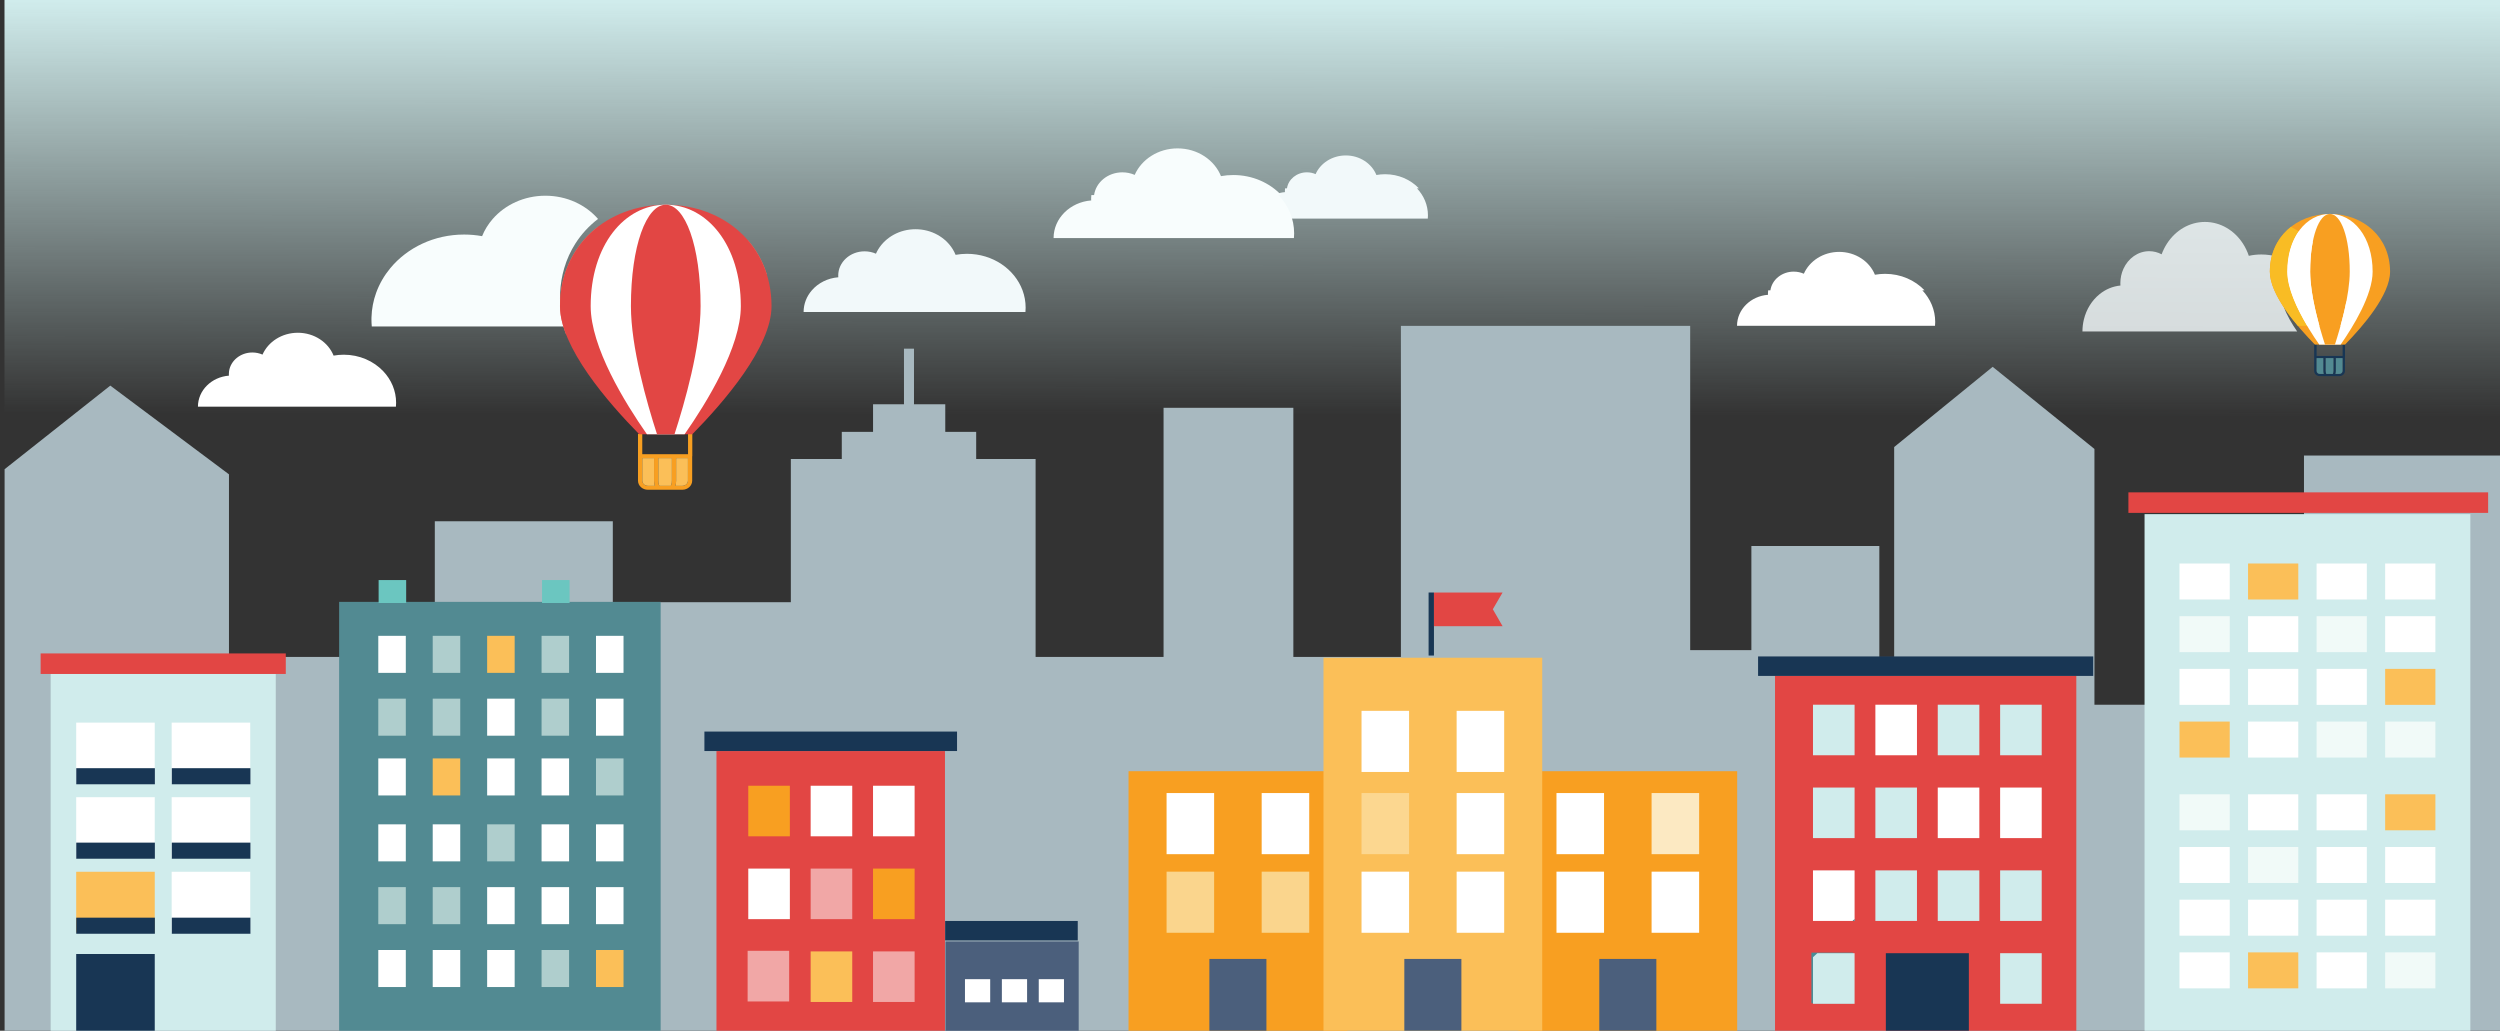<?xml version="1.0" encoding="UTF-8" standalone="no"?>
<svg
   xmlns:dc="http://purl.org/dc/elements/1.1/"
   xmlns:cc="http://creativecommons.org/ns#"
   xmlns:rdf="http://www.w3.org/1999/02/22-rdf-syntax-ns#"
   xmlns:svg="http://www.w3.org/2000/svg"
   xmlns="http://www.w3.org/2000/svg"
   xmlns:xlink="http://www.w3.org/1999/xlink"
   xmlns:sodipodi="http://sodipodi.sourceforge.net/DTD/sodipodi-0.dtd"
   xmlns:inkscape="http://www.inkscape.org/namespaces/inkscape"
   viewBox="0 0 1140 470"
   height="470"
   width="1140"
   xml:space="preserve"
   id="svg2"
   version="1.1"
   inkscape:version="0.91 r13725"
   sodipodi:docname="bg1.svg"><rect x="0" y="0" width="1140" height="470" fill="#333333" stroke="none"/><sodipodi:namedview
     pagecolor="#ffffff"
     bordercolor="#666666"
     borderopacity="1"
     objecttolerance="10"
     gridtolerance="10"
     guidetolerance="10"
     inkscape:pageopacity="0"
     inkscape:pageshadow="2"
     inkscape:window-width="1366"
     inkscape:window-height="666"
     id="namedview4358"
     showgrid="false"
     inkscape:zoom="0.43902917"
     inkscape:cx="741.82205"
     inkscape:cy="333.4051"
     inkscape:window-x="0"
     inkscape:window-y="0"
     inkscape:window-maximized="1"
     inkscape:current-layer="layer4" /><defs
     id="defs6"><linearGradient
       inkscape:collect="always"
       id="linearGradient5536"><stop
         style="stop-color:#d0ecec;stop-opacity:1;"
         offset="0"
         id="stop5538" /><stop
         style="stop-color:#d0ecec;stop-opacity:0;"
         offset="1"
         id="stop5540" /></linearGradient><clipPath
       id="clipPath20"
       clipPathUnits="userSpaceOnUse"><path
         id="path18"
         d="m 0,0 0,2351.9 3359.86,0 L 3359.86,0 0,0"
         inkscape:connector-curvature="0" /></clipPath><clipPath
       id="clipPath110"
       clipPathUnits="userSpaceOnUse"><path
         id="path108"
         d="M 0,2351.9 0,0 l 3359.86,0 0,2351.9 z"
         inkscape:connector-curvature="0" /></clipPath><clipPath
       id="clipPath218"
       clipPathUnits="userSpaceOnUse"><path
         id="path216"
         d="m 1055.36,465.949 -55.887,0 0,74.012 55.887,0 0,-74.012"
         inkscape:connector-curvature="0" /></clipPath><clipPath
       id="clipPath228"
       clipPathUnits="userSpaceOnUse"><path
         id="path226"
         d="M 0,2351.9 0,0 l 3359.86,0 0,2351.9 z"
         inkscape:connector-curvature="0" /></clipPath><clipPath
       id="clipPath494"
       clipPathUnits="userSpaceOnUse"><path
         id="path492"
         d="m 108.34,1864.14 c 0,115.06 93.273,208.33 208.34,208.33 13.843,0 27.367,-1.38 40.453,-3.96 21.422,57.84 77.062,99.07 142.34,99.07 63.593,0 118.011,-39.15 140.574,-94.63 12.23,5.84 25.906,9.12 40.344,9.12 51.703,0 93.609,-41.91 93.609,-93.6 0,-2.28 -0.109,-4.54 -0.273,-6.79 69.066,-5.9 123.289,-63.78 123.289,-134.36 l -787.954,0 c -0.433,5.55 -0.722,11.16 -0.722,16.82"
         inkscape:connector-curvature="0" /></clipPath><clipPath
       id="clipPath522"
       clipPathUnits="userSpaceOnUse"><path
         id="path520"
         d="m 1464.59,2006.21 c 0,81.47 -66.04,147.52 -147.51,147.52 -9.82,0 -19.39,-0.98 -28.67,-2.81 -15.14,40.96 -54.56,70.15 -100.77,70.15 -45.02,0 -83.56,-27.71 -99.54,-67.01 -8.66,4.14 -18.34,6.46 -28.57,6.46 -36.61,0 -66.272,-29.67 -66.272,-66.27 0,-1.62 0.078,-3.22 0.187,-4.8 -48.902,-4.19 -87.289,-45.17 -87.289,-95.15 l 557.924,0 c 0.3,3.93 0.51,7.9 0.51,11.91"
         inkscape:connector-curvature="0" /></clipPath><clipPath
       id="clipPath544"
       clipPathUnits="userSpaceOnUse"><path
         id="path542"
         d="M 0,2351.9 0,0 l 3359.86,0 0,2351.9 z"
         inkscape:connector-curvature="0" /></clipPath><clipPath
       id="clipPath558"
       clipPathUnits="userSpaceOnUse"><path
         id="path556"
         d="m 1836.02,1793.82 c 0,54.7 -44.35,99.04 -99.03,99.04 -6.59,0 -13.02,-0.66 -19.25,-1.88 -10.16,27.49 -36.61,47.09 -67.64,47.09 -30.23,0 -56.1,-18.61 -66.83,-44.99 -5.81,2.78 -12.32,4.34 -19.19,4.34 -24.56,0 -44.48,-19.92 -44.48,-44.49 0,-1.09 0.05,-2.17 0.12,-3.24 -32.82,-2.8 -58.61,-30.31 -58.61,-63.87 l 374.56,0 c 0.21,2.65 0.35,5.31 0.35,8"
         inkscape:connector-curvature="0" /></clipPath><clipPath
       id="clipPath584"
       clipPathUnits="userSpaceOnUse"><path
         id="path582"
         d="m 2191.7,1605.66 c 0,30.54 -24.77,55.3 -55.31,55.3 -3.67,0 -7.27,-0.37 -10.74,-1.06 -5.68,15.35 -20.46,26.3 -37.78,26.3 -16.88,0 -31.33,-10.39 -37.31,-25.12 -3.25,1.55 -6.88,2.42 -10.71,2.42 -13.74,0 -24.85,-11.12 -24.85,-24.85 l 0.07,-1.8 c -18.33,-1.56 -32.73,-16.92 -32.73,-35.66 l 209.16,0 c 0.12,1.47 0.2,2.96 0.2,4.47"
         inkscape:connector-curvature="0" /></clipPath><clipPath
       id="clipPath600"
       clipPathUnits="userSpaceOnUse"><path
         id="path598"
         d="m 3095.01,2069.65 c 0,30.54 -24.74,55.3 -55.23,55.3 -3.69,0 -7.26,-0.37 -10.74,-1.05 -5.66,15.35 -20.42,26.3 -37.72,26.3 -16.87,0 -31.29,-10.4 -37.27,-25.13 -3.24,1.55 -6.87,2.43 -10.7,2.43 -13.69,0 -24.81,-11.13 -24.81,-24.85 l 0.07,-1.8 c -18.31,-1.56 -32.68,-16.93 -32.68,-35.67 l 208.87,0 c 0.13,1.48 0.21,2.96 0.21,4.47"
         inkscape:connector-curvature="0" /></clipPath><clipPath
       id="clipPath612"
       clipPathUnits="userSpaceOnUse"><path
         id="path610"
         d="m 2024.79,2003.7 c 0,49.36 -40.02,89.37 -89.39,89.37 -5.95,0 -11.75,-0.59 -17.37,-1.69 -9.18,24.81 -33.05,42.5 -61.06,42.5 -27.29,0 -50.63,-16.79 -60.31,-40.6 -5.24,2.51 -11.12,3.91 -17.3,3.91 -22.18,0 -40.16,-17.97 -40.16,-40.15 0,-0.98 0.04,-1.95 0.12,-2.92 -29.64,-2.52 -52.91,-27.36 -52.91,-57.64 l 338.06,0 c 0.19,2.38 0.32,4.79 0.32,7.22"
         inkscape:connector-curvature="0" /></clipPath><clipPath
       id="clipPath628"
       clipPathUnits="userSpaceOnUse"><path
         id="path626"
         d="M 0,2351.9 0,0 l 3359.86,0 0,2351.9 z"
         inkscape:connector-curvature="0" /></clipPath><linearGradient
       inkscape:collect="always"
       xlink:href="#linearGradient5536"
       id="linearGradient5542"
       x1="1899.355"
       y1="-8.646"
       x2="1898.544"
       y2="322.472"
       gradientUnits="userSpaceOnUse"
       gradientTransform="matrix(0.936,0,0,0.568,-1209.481,336.114)" /></defs><g
     inkscape:groupmode="layer"
     id="layer1"
     inkscape:label="Layer 1"
     style="display:none"
     transform="translate(0,-330)"><path
       style="opacity:1;fill:#000000;fill-opacity:0;stroke:none;stroke-width:2;stroke-linecap:round;stroke-linejoin:round;stroke-miterlimit:4;stroke-dasharray:none;stroke-opacity:1"
       d="m 1295.582,643.639 0,-52.582 95.832,-0.049 c 52.707,-0.027 93.954,-1.24 91.66,-2.696 -2.295,-1.456 70.183,-2.063 161.061,-1.35 99.165,0.778 163.56,0.131 161.047,-1.619 -2.51,-1.749 61.182,-2.299 159.113,-1.373 105.719,0.999 162.615,0.435 161.357,-1.599 -1.257,-2.033 56.281,-2.686 163.01,-1.848 115.819,0.909 163.513,0.287 160.12,-2.089 -3.512,-2.459 4.187,-3.397 28.186,-3.433 l 33.018,-0.049 0,54.761 0,54.761 -39.46,-0.011 c -45.125,-0.013 -958.392,8.895 -1088.775,10.619 l -86.168,1.14 0,-52.582 z"
       id="path5518"
       inkscape:connector-curvature="0" /><path
       style="opacity:1;fill:#000000;fill-opacity:0;stroke:none;stroke-width:2;stroke-linecap:round;stroke-linejoin:round;stroke-miterlimit:4;stroke-dasharray:none;stroke-opacity:1"
       d="m 1295.582,643.639 0,-52.582 95.832,-0.049 c 52.707,-0.027 93.954,-1.24 91.66,-2.696 -2.295,-1.456 70.183,-2.063 161.061,-1.35 99.165,0.778 163.56,0.131 161.047,-1.619 -2.51,-1.749 61.182,-2.299 159.113,-1.373 105.719,0.999 162.615,0.435 161.357,-1.599 -1.257,-2.033 56.281,-2.686 163.01,-1.848 115.819,0.909 163.513,0.287 160.12,-2.089 -3.512,-2.459 4.187,-3.397 28.186,-3.433 l 33.018,-0.049 0,54.761 0,54.761 -39.46,-0.011 c -45.125,-0.013 -958.392,8.895 -1088.775,10.619 l -86.168,1.14 0,-52.582 z"
       id="path5520"
       inkscape:connector-curvature="0" /><path
       style="opacity:1;fill:#000000;fill-opacity:0;stroke:none;stroke-width:2;stroke-linecap:round;stroke-linejoin:round;stroke-miterlimit:4;stroke-dasharray:none;stroke-opacity:1"
       d="m 1295.582,643.639 0,-52.582 95.832,-0.049 c 52.707,-0.027 93.954,-1.24 91.66,-2.696 -2.295,-1.456 70.183,-2.063 161.061,-1.35 99.165,0.778 163.56,0.131 161.047,-1.619 -2.51,-1.749 61.182,-2.299 159.113,-1.373 105.719,0.999 162.615,0.435 161.357,-1.599 -1.257,-2.033 56.281,-2.686 163.01,-1.848 115.819,0.909 163.513,0.287 160.12,-2.089 -3.512,-2.459 4.187,-3.397 28.186,-3.433 l 33.018,-0.049 0,54.761 0,54.761 -39.46,-0.011 c -45.125,-0.013 -958.392,8.895 -1088.775,10.619 l -86.168,1.14 0,-52.582 z"
       id="path5522"
       inkscape:connector-curvature="0" /><path
       style="opacity:1;fill:#000000;fill-opacity:0;stroke:none;stroke-width:2;stroke-linecap:round;stroke-linejoin:round;stroke-miterlimit:4;stroke-dasharray:none;stroke-opacity:1"
       d="m 1295.582,643.639 0,-52.582 95.832,-0.049 c 52.707,-0.027 93.954,-1.24 91.66,-2.696 -2.295,-1.456 70.183,-2.063 161.061,-1.35 99.165,0.778 163.56,0.131 161.047,-1.619 -2.51,-1.749 61.182,-2.299 159.113,-1.373 105.719,0.999 162.615,0.435 161.357,-1.599 -1.257,-2.033 56.281,-2.686 163.01,-1.848 115.819,0.909 163.513,0.287 160.12,-2.089 -3.512,-2.459 4.187,-3.397 28.186,-3.433 l 33.018,-0.049 0,54.761 0,54.761 -39.46,-0.011 c -45.125,-0.013 -958.392,8.895 -1088.775,10.619 l -86.168,1.14 0,-52.582 z"
       id="path5524"
       inkscape:connector-curvature="0" /></g><g
     inkscape:groupmode="layer"
     id="layer2"
     inkscape:label="Layer 2"
     style="display:none;opacity:1"
     transform="translate(0,-330)" /><g
     inkscape:groupmode="layer"
     id="layer3"
     inkscape:label="Layer 3"
     style="display:none"
     transform="translate(0,-330)" /><g
     inkscape:groupmode="layer"
     id="layer4"
     inkscape:label="Layer 4"
     style="display:inline"
     transform="translate(0,-330)"><rect
       style="display:inline;opacity:1;fill:url(#linearGradient5542);fill-opacity:1;stroke:none;stroke-width:2;stroke-linecap:round;stroke-linejoin:round;stroke-miterlimit:4;stroke-dasharray:none;stroke-opacity:1"
       id="rect5425"
       width="1139.011"
       height="470.695"
       x="2.051"
       y="329.937" /><path
       inkscape:connector-curvature="0"
       style="display:inline;opacity:1;fill:#f2f9fa;fill-opacity:1;fill-rule:nonzero;stroke:none"
       d="m 417.479,434.526 c -7.275,0 -13.613,3.667 -16.959,9.09 -0.407,0.664 -0.772,1.353 -1.088,2.07 -1.571,-0.688 -3.326,-1.079 -5.182,-1.079 -6.633,0 -12.016,4.941 -12.016,11.034 l 0.035,0.798 c -4.886,0.386 -9.196,2.632 -12.076,5.962 -2.348,2.71 -3.75,6.142 -3.75,9.877 l 101.156,0 c 0.058,-0.654 0.092,-1.314 0.092,-1.984 0,-2.763 -0.496,-5.417 -1.412,-7.893 -3.58,-9.688 -13.572,-16.66 -25.336,-16.66 -1.778,0 -3.51,0.158 -5.193,0.463 -0.363,-0.9 -0.805,-1.763 -1.314,-2.588 -3.345,-5.423 -9.682,-9.09 -16.957,-9.09 z"
       id="path458" /><path
       inkscape:connector-curvature="0"
       style="display:inline;opacity:0.82;fill:#f2f9fa;fill-opacity:1;fill-rule:nonzero;stroke:none"
       d="m 1005.459,431.204 c -7.114,0 -13.407,3.868 -17.279,9.81 -0.994,1.523 -1.826,3.185 -2.474,4.952 -1.716,-0.911 -3.641,-1.423 -5.668,-1.423 -5.142,0 -9.592,3.272 -11.758,8.042 -0.894,1.972 -1.398,4.198 -1.398,6.556 0,0.357 0.017,0.71 0.041,1.061 -3.545,0.336 -6.811,1.752 -9.528,3.953 -3.457,2.797 -6.026,6.858 -7.158,11.57 -0.417,1.734 -0.64,3.555 -0.64,5.435 l 97.922,0 c -1.194,-1.723 -2.372,-3.561 -3.418,-5.435 -2.178,-3.902 -3.785,-7.957 -3.785,-11.426 l 0,-0.144 c 0.026,-4.616 1.329,-8.569 3.488,-11.569 0.584,-0.813 1.231,-1.556 1.933,-2.225 -4.297,-2.747 -9.28,-4.318 -14.594,-4.318 -1.944,0 -3.847,0.215 -5.684,0.618 -0.676,-2.026 -1.595,-3.924 -2.717,-5.645 -3.873,-5.944 -10.17,-9.81 -17.283,-9.81 z"
       id="path464" /><path
       id="path496"
       style="display:inline;opacity:1;fill:#f8fdfd;fill-opacity:1;fill-rule:nonzero;stroke:none"
       d="m 38.854,351.343 0,0"
       inkscape:connector-curvature="0" /><path
       inkscape:connector-curvature="0"
       style="display:inline;opacity:1;fill:#f8fdfd;fill-opacity:1;fill-rule:nonzero;stroke:none"
       d="m 248.702,419.244 c -9.716,0 -18.378,4.133 -24.018,10.592 -2.044,2.342 -3.691,4.988 -4.847,7.853 -2.654,-0.48 -5.397,-0.738 -8.204,-0.738 -6.817,0 -13.255,1.482 -18.956,4.113 -5.788,2.674 -10.815,6.532 -14.702,11.229 -2.778,3.355 -4.976,7.141 -6.452,11.228 -1.28,3.543 -2.019,7.314 -2.126,11.227 -0.009,0.33 -0.013,0.66 -0.013,0.99 0,1.054 0.058,2.099 0.146,3.132 l 88.566,0 c -0.539,-1.389 -1.008,-2.763 -1.4,-4.122 -0.863,-2.996 -1.344,-5.906 -1.344,-8.671 0,-0.86 0.022,-1.713 0.063,-2.556 0.192,-3.954 0.834,-7.707 1.87,-11.228 1.195,-4.064 2.917,-7.822 5.088,-11.229 2.769,-4.344 6.265,-8.115 10.331,-11.228 8.7e-4,-0.002 0.003,-0.003 0.003,-0.003 -5.637,-6.457 -14.294,-10.59 -24.007,-10.59 z"
       id="path498" /><path
       id="path560"
       style="display:inline;opacity:1;fill:#f8fdfd;fill-opacity:1;fill-rule:nonzero;stroke:none"
       d="m 497.848,375.741 0,0"
       inkscape:connector-curvature="0" /><path
       inkscape:connector-curvature="0"
       style="display:inline;opacity:1;fill:#ffffff;fill-opacity:1;fill-rule:nonzero;stroke:none"
       d="m 838.661,444.862 c -7.286,0 -13.522,4.122 -16.105,9.959 -1.398,-0.617 -2.969,-0.962 -4.623,-0.962 -5.441,0 -9.937,3.719 -10.633,8.541 l -1.02,0 c -0.061,0.427 -0.092,0.863 -0.092,1.306 l 0.031,0.714 c -7.912,0.62 -14.133,6.709 -14.133,14.132 l 90.285,0 c 0.048,-0.583 0.084,-1.171 0.084,-1.769 0,-5.504 -2.212,-10.536 -5.863,-14.383 l 1.021,0 c -4.376,-4.614 -10.821,-7.529 -18.01,-7.529 -1.587,0 -3.133,0.142 -4.635,0.413 -2.452,-6.087 -8.829,-10.423 -16.309,-10.423 z"
       id="path454" /><path
       inkscape:connector-curvature="0"
       style="display:inline;opacity:1;fill:#ffffff;fill-opacity:1;fill-rule:nonzero;stroke:none"
       d="m 135.812,481.737 c -7.286,0 -13.524,4.122 -16.107,9.959 -1.398,-0.617 -2.967,-0.962 -4.621,-0.962 -5.441,0 -9.937,3.719 -10.633,8.541 -0.061,0.427 -0.094,0.863 -0.094,1.306 l 0.031,0.714 c -7.912,0.62 -14.125,6.709 -14.125,14.132 l 90.277,0 c 0.052,-0.583 0.086,-1.171 0.086,-1.769 0,-5.504 -2.21,-10.536 -5.861,-14.383 -4.376,-4.613 -10.821,-7.529 -18.01,-7.529 -1.587,0 -3.133,0.142 -4.635,0.413 -2.452,-6.087 -8.829,-10.423 -16.309,-10.423 z"
       id="path450" /><path
       id="path510"
       style="display:inline;opacity:1;fill:#f5806c;fill-opacity:1;fill-rule:nonzero;stroke:none"
       d="m 271.296,482.397 -13.2,0 c -0.539,-1.389 -1.009,-2.763 -1.4,-4.122 -0.863,-2.996 -1.343,-5.906 -1.343,-8.67 0,-0.86 0.021,-1.713 0.063,-2.556 0.192,-3.954 0.833,-7.708 1.87,-11.229 1.195,-4.064 2.918,-7.821 5.089,-11.229 2.769,-4.344 6.265,-8.116 10.33,-11.229 0.002,-0.002 0.002,-0.002 0.004,-0.002 1.683,1.925 3.097,4.061 4.189,6.354 -4.723,7.773 -7.549,17.983 -7.549,29.89 0,4.018 0.718,8.339 1.947,12.793"
       inkscape:connector-curvature="0" /><path
       id="path512"
       style="display:inline;opacity:1;fill:#ffffff;fill-opacity:1;fill-rule:nonzero;stroke:none"
       d="m 329.319,482.397 -10.754,0 c 0.57,-4.453 0.903,-8.775 0.903,-12.793 0,-2.266 -0.047,-4.468 -0.139,-6.608 6.1,4.604 9.99,11.584 9.99,19.4 m -40.715,0 -17.308,0 c -1.229,-4.453 -1.947,-8.775 -1.947,-12.793 0,-11.906 2.826,-22.116 7.549,-29.89 0.107,0.223 0.211,0.449 0.31,0.674 2.48,-1.087 5.253,-1.698 8.181,-1.698 2.047,0 4.017,0.296 5.863,0.847 -2.221,7.795 -3.553,18.071 -3.553,30.066 0,4.018 0.334,8.339 0.904,12.793"
       inkscape:connector-curvature="0" /><path
       id="path514"
       style="display:inline;opacity:1;fill:#f5806c;fill-opacity:1;fill-rule:nonzero;stroke:none"
       d="m 318.566,482.397 -29.961,0 c -0.57,-4.453 -0.904,-8.775 -0.904,-12.793 0,-11.996 1.332,-22.271 3.553,-30.066 7.615,2.268 13.119,8.834 13.119,16.579 0,0.424 -0.022,0.845 -0.055,1.264 5.676,0.445 10.856,2.48 15.012,5.615 0.093,2.139 0.139,4.342 0.139,6.608 0,4.018 -0.333,8.339 -0.903,12.793"
       inkscape:connector-curvature="0" /><path
       id="path532"
       style="display:inline;opacity:1;fill:#f5806c;fill-opacity:1;fill-rule:nonzero;stroke:none"
       d="m 349.647,455.032 -13.367,0 c -0.684,-3.066 -1.582,-5.952 -2.671,-8.641 1.738,-2.863 4.314,-5.239 7.423,-6.851 1.37,1.584 2.628,3.269 3.764,5.051 2.03,3.186 3.668,6.678 4.85,10.441"
       inkscape:connector-curvature="0" /><path
       id="path534"
       style="display:inline;opacity:1;fill:#ffffff;fill-opacity:1;fill-rule:nonzero;stroke:none"
       d="m 336.281,455.032 -5.108,0 c 0,-3.135 0.885,-6.083 2.437,-8.641 1.089,2.688 1.988,5.574 2.671,8.641"
       inkscape:connector-curvature="0" /><path
       id="path404"
       style="display:inline;fill:#f89f21;fill-opacity:1;fill-rule:nonzero;stroke:none"
       d="m 313.693,549.2 c 0,1.292 -1.146,2.344 -2.556,2.344 l -3.159,0 c 0.23,-0.694 0.343,-1.519 0.343,-2.344 l 0,-10.288 5.371,0 z m -13.012,2.344 c -0.177,-0.257 -0.493,-1.041 -0.493,-2.344 l 0,-10.288 6.188,0 0,10.288 c 0,1.305 -0.315,2.087 -0.493,2.344 z m -7.805,-2.344 0,-10.288 5.367,0 0,10.288 c 0,0.825 0.113,1.65 0.345,2.344 l -3.158,0 c -1.408,0 -2.553,-1.052 -2.553,-2.344 z m 22.816,-21.368 -1.945,0 0,9.29 -20.871,0 0,-9.29 -1.949,0 0,21.368 c 0,2.279 2.02,4.131 4.502,4.131 l 15.708,0 c 2.483,0 4.501,-1.853 4.501,-4.131 l 0,-11.184 0.054,0 0,-10.184"
       inkscape:connector-curvature="0" /><path
       id="path406"
       style="display:inline;fill:#e24644;fill-opacity:1;fill-rule:nonzero;stroke:none"
       d="m 315.677,528.03 c 14.287,-14.513 36.141,-39.759 36.141,-58.426 0,-27.728 -21.594,-46.251 -48.232,-46.251 -26.637,0 -48.232,18.523 -48.232,46.251 0,18.667 21.854,43.913 36.14,58.426 l 24.183,0"
       inkscape:connector-curvature="0" /><path
       id="path408"
       style="display:inline;fill:#ffffff;fill-opacity:1;fill-rule:nonzero;stroke:none"
       d="m 312.17,528.03 c 10.141,-14.513 25.652,-39.759 25.652,-58.426 0,-27.728 -15.329,-46.251 -34.236,-46.251 -18.908,0 -34.236,18.523 -34.236,46.251 0,18.667 15.512,43.913 25.654,58.426 l 17.167,0"
       inkscape:connector-curvature="0" /><path
       id="path410"
       style="display:inline;fill:#e24644;fill-opacity:1;fill-rule:nonzero;stroke:none"
       d="m 307.568,528.03 c 4.705,-14.513 11.9,-39.759 11.9,-58.426 0,-27.728 -7.11,-46.251 -15.883,-46.251 -8.773,0 -15.885,18.523 -15.885,46.251 0,18.667 7.196,43.913 11.902,58.426 l 7.966,0"
       inkscape:connector-curvature="0" /><path
       id="path412"
       style="display:inline;fill:#fbbf58;fill-opacity:1;fill-rule:nonzero;stroke:none"
       d="m 292.877,549.2 0,-10.288 5.367,0 0,10.288 c 0,0.825 0.113,1.65 0.345,2.344 l -3.158,0 c -1.408,0 -2.553,-1.052 -2.553,-2.344"
       inkscape:connector-curvature="0" /><path
       id="path414"
       style="display:inline;fill:#fbbf58;fill-opacity:1;fill-rule:nonzero;stroke:none"
       d="m 300.682,551.544 c -0.177,-0.257 -0.493,-1.041 -0.493,-2.344 l 0,-10.288 6.188,0 0,10.288 c 0,1.305 -0.315,2.087 -0.493,2.344 l -5.203,0"
       inkscape:connector-curvature="0" /><path
       id="path416"
       style="display:inline;fill:#fbbf58;fill-opacity:1;fill-rule:nonzero;stroke:none"
       d="m 313.693,549.2 c 0,1.292 -1.146,2.344 -2.556,2.344 l -3.159,0 c 0.23,-0.694 0.343,-1.519 0.343,-2.344 l 0,-10.288 5.371,0 0,10.288"
       inkscape:connector-curvature="0" /><g
       id="g4549"
       transform="matrix(0.903,0,0,0.827,207.269,198.818)"><path
         inkscape:connector-curvature="0"
         d="m 952.395,338.315 -10.685,0 c -2.382,-9.415 -4.655,-20.793 -4.655,-29.896 0,-6.228 0.475,-11.783 1.31,-16.436 8.852,8.473 15.011,19.749 17.053,32.41 -0.841,4.779 -1.92,9.562 -3.023,13.922"
         style="display:inline;opacity:1;fill:#f9bc24;fill-opacity:1;fill-rule:nonzero;stroke:none"
         id="path478" /><path
         inkscape:connector-curvature="0"
         d="m 953.413,363.194 c 0,0.888 -0.719,1.612 -1.608,1.612 l -1.985,0 c 0.146,-0.48 0.217,-1.048 0.217,-1.612 l 0,-7.082 3.376,0 0,7.082 m -8.184,1.612 c -0.112,-0.177 -0.309,-0.718 -0.309,-1.612 l 0,-7.082 3.888,0 0,7.082 c 0,0.895 -0.193,1.435 -0.305,1.612 l -3.274,0 m -4.913,-1.612 0,-7.082 3.376,0 0,7.082 c 0,0.565 0.068,1.133 0.217,1.612 l -1.988,0 c -0.886,0 -1.605,-0.725 -1.605,-1.612 m 14.356,-14.705 -1.218,0 0,6.395 -13.138,0 0,-6.395 -1.232,0 0,14.705 c 0,1.568 1.272,2.84 2.837,2.84 l 9.884,0 c 1.564,0 2.837,-1.272 2.837,-2.84 l 0,-7.698 0.03,0 0,-7.007"
         style="display:inline;fill:#183654;fill-opacity:1;fill-rule:nonzero;stroke:none"
         id="path418" /><path
         inkscape:connector-curvature="0"
         d="m 954.665,348.622 c 8.991,-9.987 22.747,-27.362 22.747,-40.202 0,-19.086 -13.592,-31.835 -30.361,-31.835 -16.758,0 -30.354,12.749 -30.354,31.835 0,12.841 13.755,30.216 22.747,40.202 l 15.221,0"
         style="display:inline;fill:#f89f21;fill-opacity:1;fill-rule:nonzero;stroke:none"
         id="path420" /><path
         inkscape:connector-curvature="0"
         d="m 952.456,348.622 c 6.389,-9.987 16.147,-27.362 16.147,-40.202 0,-19.086 -9.65,-31.835 -21.552,-31.835 -11.899,0 -21.546,12.749 -21.546,31.835 0,12.841 9.762,30.216 16.147,40.202 l 10.803,0"
         style="display:inline;fill:#ffffff;fill-opacity:1;fill-rule:nonzero;stroke:none"
         id="path422" /><path
         inkscape:connector-curvature="0"
         d="m 949.562,348.622 c 2.959,-9.987 7.488,-27.362 7.488,-40.202 0,-19.086 -4.475,-31.835 -9.999,-31.835 -5.52,0 -9.996,12.749 -9.996,31.835 0,12.841 4.53,30.216 7.492,40.202 l 5.015,0"
         style="display:inline;fill:#f89f21;fill-opacity:1;fill-rule:nonzero;stroke:none"
         id="path424" /><path
         inkscape:connector-curvature="0"
         d="m 940.316,363.194 0,-7.082 3.376,0 0,7.082 c 0,0.565 0.068,1.133 0.217,1.612 l -1.988,0 c -0.886,0 -1.605,-0.725 -1.605,-1.612"
         style="display:inline;fill:#528a92;fill-opacity:1;fill-rule:nonzero;stroke:none"
         id="path426" /><path
         inkscape:connector-curvature="0"
         d="m 945.229,364.806 c -0.112,-0.177 -0.309,-0.718 -0.309,-1.612 l 0,-7.082 3.888,0 0,7.082 c 0,0.895 -0.193,1.435 -0.305,1.612 l -3.274,0"
         style="display:inline;fill:#528a92;fill-opacity:1;fill-rule:nonzero;stroke:none"
         id="path428" /><path
         inkscape:connector-curvature="0"
         d="m 953.413,363.194 c 0,0.888 -0.719,1.612 -1.608,1.612 l -1.985,0 c 0.146,-0.48 0.217,-1.048 0.217,-1.612 l 0,-7.082 3.376,0 0,7.082"
         style="display:inline;fill:#528a92;fill-opacity:1;fill-rule:nonzero;stroke:none"
         id="path430" /><path
         inkscape:connector-curvature="0"
         d="m 935.542,338.315 -4.706,0 c -2.345,-3.055 -4.655,-6.313 -6.708,-9.636 -4.275,-6.919 -7.431,-14.109 -7.431,-20.259 0,-0.085 0,-0.17 0,-0.255 0.051,-8.184 2.609,-15.191 6.847,-20.511 1.147,-1.442 2.419,-2.759 3.797,-3.946 1.34,0.776 2.643,1.602 3.912,2.476 -3.566,5.521 -5.748,13.16 -5.748,22.236 0,9.102 4.906,20.48 10.036,29.896"
         style="display:inline;fill:#f9bc24;fill-opacity:1;fill-rule:nonzero;stroke:none"
         id="path474" /><path
         inkscape:connector-curvature="0"
         d="m 955.961,338.315 -3.566,0 c 1.103,-4.361 2.182,-9.143 3.023,-13.922 0.489,3.017 0.74,6.112 0.74,9.269 0,1.565 -0.075,3.112 -0.197,4.653 m -14.251,0 -6.168,0 c -5.13,-9.415 -10.036,-20.793 -10.036,-29.896 0,-9.075 2.182,-16.715 5.748,-22.236 2.521,1.745 4.903,3.684 7.112,5.8 -0.835,4.653 -1.31,10.208 -1.31,16.436 0,9.102 2.273,20.48 4.655,29.896"
         style="display:inline;fill:#ffffff;fill-opacity:1;fill-rule:nonzero;stroke:none"
         id="path476" /></g><g
       id="g104"
       transform="matrix(0.339,0,0,-0.312,2.094,932.046)"><g
         clip-path="url(#clipPath110)"
         id="g106"><path
           id="path112"
           style="fill:#a8b9c0;fill-opacity:1;fill-rule:nonzero;stroke:none"
           d="m 3092.98,1263.82 0,-364.172 -281.87,0 0,373.842 -136.89,120.03 -132.5,-117.24 0,-306.792 -19.95,0 0,162.132 -172.11,0 0,-152.159 -82.32,0 0,473.919 -389.12,0 0,-483.892 -144.67,0 0,364.162 -174.59,0 0,-364.162 -172.12,0 0,289.342 -79.93,0 0,39.64 -41.58,0 0,40.31 -42.08,0 0,81.28 -13.47,0 0,-81.28 -41.6,0 0,-40.31 -42.05,0 0,-39.64 -68.54,0 0,-209.36 -239.457,0 0,118.31 -239.442,0 0,-198.292 -276.879,0 0,266.892 -159.64,129.69 L 0,1243.86 0,420.73 l 3359.86,0 0,843.09 -266.88,0"
           inkscape:connector-curvature="0" /><path
           id="path114"
           style="fill:#528a92;fill-opacity:1;fill-rule:nonzero;stroke:none"
           d="m 449.996,421.102 432.484,0 0,628.867 -432.484,0 z"
           inkscape:connector-curvature="0" /><path
           id="path116"
           style="fill:#ffffff;fill-opacity:1;fill-rule:nonzero;stroke:none"
           d="m 502.672,946.211 37.02,0 0,54.141 -37.02,0 z"
           inkscape:connector-curvature="0" /><path
           id="path118"
           style="fill:#afcecd;fill-opacity:1;fill-rule:nonzero;stroke:none"
           d="m 575.879,946.211 37.027,0 0,54.141 -37.027,0 z"
           inkscape:connector-curvature="0" /><path
           id="path120"
           style="fill:#fbbf58;fill-opacity:1;fill-rule:nonzero;stroke:none"
           d="m 649.094,946.211 37.02,0 0,54.141 -37.02,0 z"
           inkscape:connector-curvature="0" /><path
           id="path122"
           style="fill:#afcecd;fill-opacity:1;fill-rule:nonzero;stroke:none"
           d="m 722.301,946.211 37.023,0 0,54.141 -37.023,0 z"
           inkscape:connector-curvature="0" /><path
           id="path124"
           style="fill:#ffffff;fill-opacity:1;fill-rule:nonzero;stroke:none"
           d="m 795.508,946.211 37.027,0 0,54.141 -37.027,0 z"
           inkscape:connector-curvature="0" /><path
           id="path126"
           style="fill:#afcecd;fill-opacity:1;fill-rule:nonzero;stroke:none"
           d="m 502.672,854.391 37.02,0 0,54.129 -37.02,0 z"
           inkscape:connector-curvature="0" /><path
           id="path128"
           style="fill:#afcecd;fill-opacity:1;fill-rule:nonzero;stroke:none"
           d="m 575.879,854.391 37.027,0 0,54.129 -37.027,0 z"
           inkscape:connector-curvature="0" /><path
           id="path130"
           style="fill:#ffffff;fill-opacity:1;fill-rule:nonzero;stroke:none"
           d="m 649.094,854.391 37.02,0 0,54.129 -37.02,0 z"
           inkscape:connector-curvature="0" /><path
           id="path132"
           style="fill:#afcecd;fill-opacity:1;fill-rule:nonzero;stroke:none"
           d="m 722.301,854.391 37.023,0 0,54.129 -37.023,0 z"
           inkscape:connector-curvature="0" /><path
           id="path134"
           style="fill:#ffffff;fill-opacity:1;fill-rule:nonzero;stroke:none"
           d="m 795.508,854.391 37.027,0 0,54.129 -37.027,0 z"
           inkscape:connector-curvature="0" /><path
           id="path136"
           style="fill:#ffffff;fill-opacity:1;fill-rule:nonzero;stroke:none"
           d="m 502.672,767.059 37.02,0 0,54.121 -37.02,0 z"
           inkscape:connector-curvature="0" /><path
           id="path138"
           style="fill:#fbbf58;fill-opacity:1;fill-rule:nonzero;stroke:none"
           d="m 575.879,767.059 37.027,0 0,54.121 -37.027,0 z"
           inkscape:connector-curvature="0" /><path
           id="path140"
           style="fill:#ffffff;fill-opacity:1;fill-rule:nonzero;stroke:none"
           d="m 649.094,767.059 37.02,0 0,54.121 -37.02,0 z"
           inkscape:connector-curvature="0" /><path
           id="path142"
           style="fill:#ffffff;fill-opacity:1;fill-rule:nonzero;stroke:none"
           d="m 722.301,767.059 37.023,0 0,54.121 -37.023,0 z"
           inkscape:connector-curvature="0" /><path
           id="path144"
           style="fill:#afcecd;fill-opacity:1;fill-rule:nonzero;stroke:none"
           d="m 795.508,767.059 37.027,0 0,54.121 -37.027,0 z"
           inkscape:connector-curvature="0" /><path
           id="path146"
           style="fill:#afcecd;fill-opacity:1;fill-rule:nonzero;stroke:none"
           d="m 502.672,578.93 37.02,0 0,54.141 -37.02,0 z"
           inkscape:connector-curvature="0" /><path
           id="path148"
           style="fill:#afcecd;fill-opacity:1;fill-rule:nonzero;stroke:none"
           d="m 575.879,578.93 37.027,0 0,54.141 -37.027,0 z"
           inkscape:connector-curvature="0" /><path
           id="path150"
           style="fill:#ffffff;fill-opacity:1;fill-rule:nonzero;stroke:none"
           d="m 649.094,578.93 37.02,0 0,54.141 -37.02,0 z"
           inkscape:connector-curvature="0" /><path
           id="path152"
           style="fill:#ffffff;fill-opacity:1;fill-rule:nonzero;stroke:none"
           d="m 722.301,578.93 37.023,0 0,54.141 -37.023,0 z"
           inkscape:connector-curvature="0" /><path
           id="path154"
           style="fill:#ffffff;fill-opacity:1;fill-rule:nonzero;stroke:none"
           d="m 795.508,578.93 37.027,0 0,54.141 -37.027,0 z"
           inkscape:connector-curvature="0" /><path
           id="path156"
           style="fill:#ffffff;fill-opacity:1;fill-rule:nonzero;stroke:none"
           d="m 502.672,670.719 37.02,0 0,54.121 -37.02,0 z"
           inkscape:connector-curvature="0" /><path
           id="path158"
           style="fill:#ffffff;fill-opacity:1;fill-rule:nonzero;stroke:none"
           d="m 575.879,670.719 37.027,0 0,54.121 -37.027,0 z"
           inkscape:connector-curvature="0" /><path
           id="path160"
           style="fill:#afcecd;fill-opacity:1;fill-rule:nonzero;stroke:none"
           d="m 649.094,670.719 37.02,0 0,54.121 -37.02,0 z"
           inkscape:connector-curvature="0" /><path
           id="path162"
           style="fill:#ffffff;fill-opacity:1;fill-rule:nonzero;stroke:none"
           d="m 722.301,670.719 37.023,0 0,54.121 -37.023,0 z"
           inkscape:connector-curvature="0" /><path
           id="path164"
           style="fill:#ffffff;fill-opacity:1;fill-rule:nonzero;stroke:none"
           d="m 795.508,670.719 37.027,0 0,54.121 -37.027,0 z"
           inkscape:connector-curvature="0" /><path
           id="path166"
           style="fill:#ffffff;fill-opacity:1;fill-rule:nonzero;stroke:none"
           d="m 502.672,487.051 37.02,0 0,54.121 -37.02,0 z"
           inkscape:connector-curvature="0" /><path
           id="path168"
           style="fill:#ffffff;fill-opacity:1;fill-rule:nonzero;stroke:none"
           d="m 575.879,487.051 37.027,0 0,54.121 -37.027,0 z"
           inkscape:connector-curvature="0" /><path
           id="path170"
           style="fill:#ffffff;fill-opacity:1;fill-rule:nonzero;stroke:none"
           d="m 649.094,487.051 37.02,0 0,54.121 -37.02,0 z"
           inkscape:connector-curvature="0" /><path
           id="path172"
           style="fill:#afcecd;fill-opacity:1;fill-rule:nonzero;stroke:none"
           d="m 722.301,487.051 37.023,0 0,54.121 -37.023,0 z"
           inkscape:connector-curvature="0" /><path
           id="path174"
           style="fill:#fbbf58;fill-opacity:1;fill-rule:nonzero;stroke:none"
           d="m 795.508,487.051 37.027,0 0,54.121 -37.027,0 z"
           inkscape:connector-curvature="0" /><path
           id="path176"
           style="fill:#183654;fill-opacity:1;fill-rule:nonzero;stroke:none"
           d="m 1915.47,971.531 7.211,0 0,92.129 -7.211,0 z"
           inkscape:connector-curvature="0" /><path
           id="path178"
           style="fill:#e24644;fill-opacity:1;fill-rule:nonzero;stroke:none"
           d="m 2014.99,1014.44 -92.31,0 0,49.22 92.31,0 -13.12,-24.45 13.12,-24.77"
           inkscape:connector-curvature="0" /><path
           id="path180"
           style="fill:#d0ecec;fill-opacity:1;fill-rule:nonzero;stroke:none"
           d="m 61.969,419.59 302.777,0 0,525.031 -302.777,0 z"
           inkscape:connector-curvature="0" /><path
           id="path182"
           style="fill:#e24644;fill-opacity:1;fill-rule:nonzero;stroke:none"
           d="m 48.469,944.621 329.785,0 0,30 -329.785,0 z"
           inkscape:connector-curvature="0" /><path
           id="path184"
           style="fill:#e24644;fill-opacity:1;fill-rule:nonzero;stroke:none"
           d="m 2856.8,1180.04 483.898,0 0,30 -483.898,0 z"
           inkscape:connector-curvature="0" /><path
           id="path186"
           style="fill:#ffffff;fill-opacity:1;fill-rule:nonzero;stroke:none"
           d="m 224.734,566.648 105.672,0 0,88.871 -105.672,0 z"
           inkscape:connector-curvature="0" /><path
           id="path188"
           style="fill:#fbbf58;fill-opacity:1;fill-rule:nonzero;stroke:none"
           d="m 96.312,566.648 105.664,0 0,88.871 -105.664,0 z"
           inkscape:connector-curvature="0" /><path
           id="path190"
           style="fill:#ffffff;fill-opacity:1;fill-rule:nonzero;stroke:none"
           d="m 224.734,675.629 105.672,0 0,88.883 -105.672,0 z"
           inkscape:connector-curvature="0" /><path
           id="path192"
           style="fill:#ffffff;fill-opacity:1;fill-rule:nonzero;stroke:none"
           d="m 96.312,675.629 105.664,0 0,88.883 -105.664,0 z"
           inkscape:connector-curvature="0" /><path
           id="path194"
           style="fill:#ffffff;fill-opacity:1;fill-rule:nonzero;stroke:none"
           d="m 224.734,784.609 105.672,0 0,88.879 -105.672,0 z"
           inkscape:connector-curvature="0" /><path
           id="path196"
           style="fill:#ffffff;fill-opacity:1;fill-rule:nonzero;stroke:none"
           d="m 96.312,784.609 105.664,0 0,88.879 -105.664,0 z"
           inkscape:connector-curvature="0" /><path
           id="path198"
           style="fill:#183654;fill-opacity:1;fill-rule:nonzero;stroke:none"
           d="m 96.312,419.59 105.664,0 0,115.699 -105.664,0 z"
           inkscape:connector-curvature="0" /><path
           id="path200"
           style="fill:#e24644;fill-opacity:1;fill-rule:nonzero;stroke:none"
           d="m 2381.45,422.609 405.293,0 0,519.16 -405.293,0 z"
           inkscape:connector-curvature="0" /><path
           id="path202"
           style="fill:#e24644;fill-opacity:1;fill-rule:nonzero;stroke:none"
           d="m 957.555,420.941 307.387,0 0,411.027 -307.387,0 z"
           inkscape:connector-curvature="0" /><path
           id="path204"
           style="fill:#183654;fill-opacity:1;fill-rule:nonzero;stroke:none"
           d="m 2358.67,941.77 450.828,0 0,28.461 -450.828,0 z"
           inkscape:connector-curvature="0" /><path
           id="path206"
           style="fill:#183654;fill-opacity:1;fill-rule:nonzero;stroke:none"
           d="m 941.34,831.969 339.832,0 0,28.461 -339.832,0 z"
           inkscape:connector-curvature="0" /><path
           id="path208"
           style="fill:#183654;fill-opacity:1;fill-rule:nonzero;stroke:none"
           d="m 1265.17,555.148 178.359,0 0,28.461 -178.359,0 z"
           inkscape:connector-curvature="0" /><path
           id="path210"
           style="fill:#498c95;fill-opacity:1;fill-rule:nonzero;stroke:none"
           d="m 2430.38,463.309 55.91,0 0,74.031 -55.91,0 z"
           inkscape:connector-curvature="0" /></g></g><g
       id="g212"
       transform="matrix(0.339,0,0,-0.312,2.094,932.046)"><g
         clip-path="url(#clipPath218)"
         id="g214"><path
           id="path220"
           style="fill:#f1a7a6;fill-opacity:1;fill-rule:nonzero;stroke:none"
           d="m 999.473,465.949 55.887,0 0,74.012 -55.887,0 z"
           inkscape:connector-curvature="0" /></g></g><path
       id="path230"
       style="fill:#fbbf58;fill-opacity:1;fill-rule:nonzero;stroke:none"
       d="m 369.657,786.897 18.966,0 0,-23.056 -18.966,0 z"
       inkscape:connector-curvature="0" /><path
       id="path232"
       style="fill:#f1a7a6;fill-opacity:1;fill-rule:nonzero;stroke:none"
       d="m 398.101,786.897 18.964,0 0,-23.056 -18.964,0 z"
       inkscape:connector-curvature="0" /><path
       id="path234"
       style="fill:#ffffff;fill-opacity:1;fill-rule:nonzero;stroke:none"
       d="m 341.215,749.129 18.962,0 0,-23.054 -18.962,0 z"
       inkscape:connector-curvature="0" /><path
       id="path236"
       style="fill:#f1a7a6;fill-opacity:1;fill-rule:nonzero;stroke:none"
       d="m 369.657,749.129 18.966,0 0,-23.054 -18.966,0 z"
       inkscape:connector-curvature="0" /><path
       id="path238"
       style="fill:#f89f21;fill-opacity:1;fill-rule:nonzero;stroke:none"
       d="m 398.101,749.129 18.964,0 0,-23.054 -18.964,0 z"
       inkscape:connector-curvature="0" /><path
       id="path240"
       style="fill:#f89f21;fill-opacity:1;fill-rule:nonzero;stroke:none"
       d="m 341.215,711.355 18.962,0 0,-23.056 -18.962,0 z"
       inkscape:connector-curvature="0" /><path
       id="path242"
       style="fill:#ffffff;fill-opacity:1;fill-rule:nonzero;stroke:none"
       d="m 369.657,711.355 18.966,0 0,-23.056 -18.966,0 z"
       inkscape:connector-curvature="0" /><path
       id="path244"
       style="fill:#ffffff;fill-opacity:1;fill-rule:nonzero;stroke:none"
       d="m 398.101,711.355 18.964,0 0,-23.056 -18.964,0 z"
       inkscape:connector-curvature="0" /><path
       id="path246"
       style="fill:#183654;fill-opacity:1;fill-rule:nonzero;stroke:none"
       d="m 859.946,800.398 37.856,0 0,-35.74 -37.856,0 z"
       inkscape:connector-curvature="0" /><path
       id="path248"
       style="fill:#d0ecec;fill-opacity:1;fill-rule:nonzero;stroke:none"
       d="m 912.059,787.719 18.964,0 0,-23.062 -18.964,0 z"
       inkscape:connector-curvature="0" /><path
       id="path250"
       style="fill:#ffffff;fill-opacity:1;fill-rule:nonzero;stroke:none"
       d="m 826.721,749.943 18.97,0 0,-23.052 -18.97,0 z"
       inkscape:connector-curvature="0" /><path
       id="path252"
       style="fill:#d0ecec;fill-opacity:1;fill-rule:nonzero;stroke:none"
       d="m 855.172,749.943 18.964,0 0,-23.052 -18.964,0 z"
       inkscape:connector-curvature="0" /><path
       id="path254"
       style="fill:#d0ecec;fill-opacity:1;fill-rule:nonzero;stroke:none"
       d="m 883.615,749.943 18.964,0 0,-23.052 -18.964,0 z"
       inkscape:connector-curvature="0" /><path
       id="path256"
       style="fill:#d0ecec;fill-opacity:1;fill-rule:nonzero;stroke:none"
       d="m 912.059,749.943 18.964,0 0,-23.052 -18.964,0 z"
       inkscape:connector-curvature="0" /><path
       id="path258"
       style="fill:#d0ecec;fill-opacity:1;fill-rule:nonzero;stroke:none"
       d="m 826.721,712.174 18.97,0 0,-23.052 -18.97,0 z"
       inkscape:connector-curvature="0" /><path
       id="path260"
       style="fill:#d0ecec;fill-opacity:1;fill-rule:nonzero;stroke:none"
       d="m 855.172,712.174 18.964,0 0,-23.052 -18.964,0 z"
       inkscape:connector-curvature="0" /><path
       id="path262"
       style="fill:#ffffff;fill-opacity:1;fill-rule:nonzero;stroke:none"
       d="m 883.615,712.174 18.964,0 0,-23.052 -18.964,0 z"
       inkscape:connector-curvature="0" /><path
       id="path264"
       style="fill:#ffffff;fill-opacity:1;fill-rule:nonzero;stroke:none"
       d="m 912.059,712.174 18.964,0 0,-23.052 -18.964,0 z"
       inkscape:connector-curvature="0" /><path
       id="path266"
       style="fill:#d0ecec;fill-opacity:1;fill-rule:nonzero;stroke:none"
       d="m 826.721,674.401 18.97,0 0,-23.052 -18.97,0 z"
       inkscape:connector-curvature="0" /><path
       id="path268"
       style="fill:#ffffff;fill-opacity:1;fill-rule:nonzero;stroke:none"
       d="m 855.172,674.401 18.964,0 0,-23.052 -18.964,0 z"
       inkscape:connector-curvature="0" /><path
       id="path270"
       style="fill:#d0ecec;fill-opacity:1;fill-rule:nonzero;stroke:none"
       d="m 883.615,674.401 18.964,0 0,-23.052 -18.964,0 z"
       inkscape:connector-curvature="0" /><path
       id="path272"
       style="fill:#d0ecec;fill-opacity:1;fill-rule:nonzero;stroke:none"
       d="m 912.059,674.401 18.964,0 0,-23.052 -18.964,0 z"
       inkscape:connector-curvature="0" /><path
       id="path274"
       style="fill:#d0ecec;fill-opacity:1;fill-rule:nonzero;stroke:none"
       d="m 826.721,787.719 18.97,0 0,-23.062 -16.975,0 -1.995,1.831 0,21.23"
       inkscape:connector-curvature="0" /><path
       id="path276"
       style="fill:#39707e;fill-opacity:1;fill-rule:nonzero;stroke:none"
       d="m 845.692,749.078 -0.947,0.864 0.947,0 0,-0.864"
       inkscape:connector-curvature="0" /><path
       id="path278"
       style="fill:#183654;fill-opacity:1;fill-rule:nonzero;stroke:none"
       d="m 34.773,687.63 35.852,0 0,-7.336 -35.852,0 z"
       inkscape:connector-curvature="0" /><path
       id="path280"
       style="fill:#183654;fill-opacity:1;fill-rule:nonzero;stroke:none"
       d="m 78.346,687.63 35.854,0 0,-7.336 -35.854,0 z"
       inkscape:connector-curvature="0" /><path
       id="path282"
       style="fill:#183654;fill-opacity:1;fill-rule:nonzero;stroke:none"
       d="m 34.773,721.579 35.852,0 0,-7.34 -35.852,0 z"
       inkscape:connector-curvature="0" /><path
       id="path284"
       style="fill:#183654;fill-opacity:1;fill-rule:nonzero;stroke:none"
       d="m 78.346,721.579 35.854,0 0,-7.34 -35.854,0 z"
       inkscape:connector-curvature="0" /><path
       id="path286"
       style="fill:#183654;fill-opacity:1;fill-rule:nonzero;stroke:none"
       d="m 34.773,755.792 35.852,0 0,-7.336 -35.852,0 z"
       inkscape:connector-curvature="0" /><path
       id="path288"
       style="fill:#183654;fill-opacity:1;fill-rule:nonzero;stroke:none"
       d="m 78.346,755.792 35.854,0 0,-7.336 -35.854,0 z"
       inkscape:connector-curvature="0" /><path
       id="path290"
       style="fill:#d0ecec;fill-opacity:1;fill-rule:nonzero;stroke:none"
       d="m 977.917,800.662 148.552,0 0,-236.213 -148.552,0 z"
       inkscape:connector-curvature="0" /><path
       id="path292"
       style="fill:#ffffff;fill-opacity:1;fill-rule:nonzero;stroke:none"
       d="m 993.85,603.369 22.909,0 0,-16.41 -22.909,0 z"
       inkscape:connector-curvature="0" /><path
       id="path294"
       style="fill:#f1faf8;fill-opacity:1;fill-rule:nonzero;stroke:none"
       d="m 993.85,627.393 22.909,0 0,-16.41 -22.909,0 z"
       inkscape:connector-curvature="0" /><path
       id="path296"
       style="fill:#ffffff;fill-opacity:1;fill-rule:nonzero;stroke:none"
       d="m 993.85,651.419 22.909,0 0,-16.41 -22.909,0 z"
       inkscape:connector-curvature="0" /><path
       id="path298"
       style="fill:#fbbf58;fill-opacity:1;fill-rule:nonzero;stroke:none"
       d="m 993.85,675.444 22.909,0 0,-16.407 -22.909,0 z"
       inkscape:connector-curvature="0" /><path
       id="path300"
       style="fill:#f1faf8;fill-opacity:1;fill-rule:nonzero;stroke:none"
       d="m 993.85,708.617 22.909,0 0,-16.414 -22.909,0 z"
       inkscape:connector-curvature="0" /><path
       id="path302"
       style="fill:#ffffff;fill-opacity:1;fill-rule:nonzero;stroke:none"
       d="m 993.85,732.64 22.909,0 0,-16.41 -22.909,0 z"
       inkscape:connector-curvature="0" /><path
       id="path304"
       style="fill:#ffffff;fill-opacity:1;fill-rule:nonzero;stroke:none"
       d="m 993.85,756.668 22.909,0 0,-16.414 -22.909,0 z"
       inkscape:connector-curvature="0" /><path
       id="path306"
       style="fill:#ffffff;fill-opacity:1;fill-rule:nonzero;stroke:none"
       d="m 993.85,780.691 22.909,0 0,-16.41 -22.909,0 z"
       inkscape:connector-curvature="0" /><path
       id="path308"
       style="fill:#fbbf58;fill-opacity:1;fill-rule:nonzero;stroke:none"
       d="m 1025.11,603.369 22.909,0 0,-16.41 -22.909,0 z"
       inkscape:connector-curvature="0" /><path
       id="path310"
       style="fill:#ffffff;fill-opacity:1;fill-rule:nonzero;stroke:none"
       d="m 1025.11,627.393 22.909,0 0,-16.41 -22.909,0 z"
       inkscape:connector-curvature="0" /><path
       id="path312"
       style="fill:#ffffff;fill-opacity:1;fill-rule:nonzero;stroke:none"
       d="m 1025.11,651.419 22.909,0 0,-16.41 -22.909,0 z"
       inkscape:connector-curvature="0" /><path
       id="path314"
       style="fill:#ffffff;fill-opacity:1;fill-rule:nonzero;stroke:none"
       d="m 1025.11,675.444 22.909,0 0,-16.407 -22.909,0 z"
       inkscape:connector-curvature="0" /><path
       id="path316"
       style="fill:#ffffff;fill-opacity:1;fill-rule:nonzero;stroke:none"
       d="m 1025.11,708.617 22.909,0 0,-16.414 -22.909,0 z"
       inkscape:connector-curvature="0" /><path
       id="path318"
       style="fill:#f1faf8;fill-opacity:1;fill-rule:nonzero;stroke:none"
       d="m 1025.11,732.64 22.909,0 0,-16.41 -22.909,0 z"
       inkscape:connector-curvature="0" /><path
       id="path320"
       style="fill:#ffffff;fill-opacity:1;fill-rule:nonzero;stroke:none"
       d="m 1025.11,756.668 22.909,0 0,-16.414 -22.909,0 z"
       inkscape:connector-curvature="0" /><path
       id="path322"
       style="fill:#fbbf58;fill-opacity:1;fill-rule:nonzero;stroke:none"
       d="m 1025.11,780.691 22.909,0 0,-16.41 -22.909,0 z"
       inkscape:connector-curvature="0" /><path
       id="path324"
       style="fill:#ffffff;fill-opacity:1;fill-rule:nonzero;stroke:none"
       d="m 1056.366,603.369 22.907,0 0,-16.41 -22.907,0 z"
       inkscape:connector-curvature="0" /><path
       id="path326"
       style="fill:#f1faf8;fill-opacity:1;fill-rule:nonzero;stroke:none"
       d="m 1056.366,627.393 22.907,0 0,-16.41 -22.907,0 z"
       inkscape:connector-curvature="0" /><path
       id="path328"
       style="fill:#ffffff;fill-opacity:1;fill-rule:nonzero;stroke:none"
       d="m 1056.366,651.419 22.907,0 0,-16.41 -22.907,0 z"
       inkscape:connector-curvature="0" /><path
       id="path330"
       style="fill:#f1faf8;fill-opacity:1;fill-rule:nonzero;stroke:none"
       d="m 1056.366,675.444 22.907,0 0,-16.407 -22.907,0 z"
       inkscape:connector-curvature="0" /><path
       id="path332"
       style="fill:#ffffff;fill-opacity:1;fill-rule:nonzero;stroke:none"
       d="m 1056.366,708.617 22.907,0 0,-16.414 -22.907,0 z"
       inkscape:connector-curvature="0" /><path
       id="path334"
       style="fill:#ffffff;fill-opacity:1;fill-rule:nonzero;stroke:none"
       d="m 1056.366,732.64 22.907,0 0,-16.41 -22.907,0 z"
       inkscape:connector-curvature="0" /><path
       id="path336"
       style="fill:#ffffff;fill-opacity:1;fill-rule:nonzero;stroke:none"
       d="m 1056.366,756.668 22.907,0 0,-16.414 -22.907,0 z"
       inkscape:connector-curvature="0" /><path
       id="path338"
       style="fill:#ffffff;fill-opacity:1;fill-rule:nonzero;stroke:none"
       d="m 1056.366,780.691 22.907,0 0,-16.41 -22.907,0 z"
       inkscape:connector-curvature="0" /><path
       id="path340"
       style="fill:#ffffff;fill-opacity:1;fill-rule:nonzero;stroke:none"
       d="m 1087.629,603.369 22.907,0 0,-16.41 -22.907,0 z"
       inkscape:connector-curvature="0" /><path
       id="path342"
       style="fill:#ffffff;fill-opacity:1;fill-rule:nonzero;stroke:none"
       d="m 1087.629,627.393 22.907,0 0,-16.41 -22.907,0 z"
       inkscape:connector-curvature="0" /><path
       id="path344"
       style="fill:#fbbf58;fill-opacity:1;fill-rule:nonzero;stroke:none"
       d="m 1087.629,651.419 22.907,0 0,-16.41 -22.907,0 z"
       inkscape:connector-curvature="0" /><path
       id="path346"
       style="fill:#f1faf8;fill-opacity:1;fill-rule:nonzero;stroke:none"
       d="m 1087.629,675.444 22.907,0 0,-16.407 -22.907,0 z"
       inkscape:connector-curvature="0" /><path
       id="path348"
       style="fill:#fbbf58;fill-opacity:1;fill-rule:nonzero;stroke:none"
       d="m 1087.629,708.617 22.907,0 0,-16.414 -22.907,0 z"
       inkscape:connector-curvature="0" /><path
       id="path350"
       style="fill:#ffffff;fill-opacity:1;fill-rule:nonzero;stroke:none"
       d="m 1087.629,732.64 22.907,0 0,-16.41 -22.907,0 z"
       inkscape:connector-curvature="0" /><path
       id="path352"
       style="fill:#ffffff;fill-opacity:1;fill-rule:nonzero;stroke:none"
       d="m 1087.629,756.668 22.907,0 0,-16.414 -22.907,0 z"
       inkscape:connector-curvature="0" /><path
       id="path354"
       style="fill:#f1faf8;fill-opacity:1;fill-rule:nonzero;stroke:none"
       d="m 1087.629,780.691 22.907,0 0,-16.41 -22.907,0 z"
       inkscape:connector-curvature="0" /><path
       id="path356"
       style="fill:#4b5f7c;fill-opacity:1;fill-rule:nonzero;stroke:none"
       d="m 431.135,801.011 60.749,0 0,-41.693 -60.749,0 z"
       inkscape:connector-curvature="0" /><path
       id="path358"
       style="fill:#ffffff;fill-opacity:1;fill-rule:nonzero;stroke:none"
       d="m 473.673,787.059 11.499,0 0,-10.557 -11.499,0 z"
       inkscape:connector-curvature="0" /><path
       id="path360"
       style="fill:#ffffff;fill-opacity:1;fill-rule:nonzero;stroke:none"
       d="m 456.851,787.059 11.499,0 0,-10.557 -11.499,0 z"
       inkscape:connector-curvature="0" /><path
       id="path362"
       style="fill:#ffffff;fill-opacity:1;fill-rule:nonzero;stroke:none"
       d="m 440.025,787.059 11.502,0 0,-10.557 -11.502,0 z"
       inkscape:connector-curvature="0" /><path
       id="path364"
       style="fill:#f89f21;fill-opacity:1;fill-rule:nonzero;stroke:none"
       d="m 514.613,801.127 99.737,0 0,-119.447 -99.737,0 z"
       inkscape:connector-curvature="0" /><path
       id="path366"
       style="fill:#4b5f7c;fill-opacity:1;fill-rule:nonzero;stroke:none"
       d="m 551.475,801.127 26.013,0 0,-33.843 -26.013,0 z"
       inkscape:connector-curvature="0" /><path
       id="path368"
       style="fill:#f89f21;fill-opacity:1;fill-rule:nonzero;stroke:none"
       d="m 692.41,801.127 99.747,0 0,-119.447 -99.747,0 z"
       inkscape:connector-curvature="0" /><path
       id="path370"
       style="fill:#4b5f7c;fill-opacity:1;fill-rule:nonzero;stroke:none"
       d="m 729.274,801.127 26.021,0 0,-33.843 -26.021,0 z"
       inkscape:connector-curvature="0" /><path
       id="path372"
       style="fill:#fbbf58;fill-opacity:1;fill-rule:nonzero;stroke:none"
       d="m 603.51,801.127 99.747,0 0,-171.208 -99.747,0 z"
       inkscape:connector-curvature="0" /><path
       id="path374"
       style="fill:#fad58d;fill-opacity:1;fill-rule:nonzero;stroke:none"
       d="m 531.958,755.344 21.685,0 0,-27.872 -21.685,0 z"
       inkscape:connector-curvature="0" /><path
       id="path376"
       style="fill:#fad58d;fill-opacity:1;fill-rule:nonzero;stroke:none"
       d="m 575.321,755.344 21.685,0 0,-27.872 -21.685,0 z"
       inkscape:connector-curvature="0" /><path
       id="path378"
       style="fill:#ffffff;fill-opacity:1;fill-rule:nonzero;stroke:none"
       d="m 531.958,719.504 21.685,0 0,-27.872 -21.685,0 z"
       inkscape:connector-curvature="0" /><path
       id="path380"
       style="fill:#ffffff;fill-opacity:1;fill-rule:nonzero;stroke:none"
       d="m 575.321,719.504 21.685,0 0,-27.872 -21.685,0 z"
       inkscape:connector-curvature="0" /><path
       id="path382"
       style="fill:#ffffff;fill-opacity:1;fill-rule:nonzero;stroke:none"
       d="m 709.755,755.344 21.689,0 0,-27.872 -21.689,0 z"
       inkscape:connector-curvature="0" /><path
       id="path384"
       style="fill:#ffffff;fill-opacity:1;fill-rule:nonzero;stroke:none"
       d="m 753.124,755.344 21.682,0 0,-27.872 -21.682,0 z"
       inkscape:connector-curvature="0" /><path
       id="path386"
       style="fill:#ffffff;fill-opacity:1;fill-rule:nonzero;stroke:none"
       d="m 709.755,719.504 21.689,0 0,-27.872 -21.689,0 z"
       inkscape:connector-curvature="0" /><path
       id="path388"
       style="fill:#fce9c2;fill-opacity:1;fill-rule:nonzero;stroke:none"
       d="m 753.124,719.504 21.682,0 0,-27.872 -21.682,0 z"
       inkscape:connector-curvature="0" /><path
       id="path390"
       style="fill:#ffffff;fill-opacity:1;fill-rule:nonzero;stroke:none"
       d="m 620.858,682.017 21.682,0 0,-27.874 -21.682,0 z"
       inkscape:connector-curvature="0" /><path
       id="path392"
       style="fill:#ffffff;fill-opacity:1;fill-rule:nonzero;stroke:none"
       d="m 664.224,682.017 21.681,0 0,-27.874 -21.681,0 z"
       inkscape:connector-curvature="0" /><path
       id="path394"
       style="fill:#ffffff;fill-opacity:1;fill-rule:nonzero;stroke:none"
       d="m 620.858,755.344 21.682,0 0,-27.872 -21.682,0 z"
       inkscape:connector-curvature="0" /><path
       id="path396"
       style="fill:#ffffff;fill-opacity:1;fill-rule:nonzero;stroke:none"
       d="m 664.224,755.344 21.681,0 0,-27.872 -21.681,0 z"
       inkscape:connector-curvature="0" /><path
       id="path398"
       style="fill:#fcd790;fill-opacity:1;fill-rule:nonzero;stroke:none"
       d="m 620.858,719.504 21.682,0 0,-27.872 -21.682,0 z"
       inkscape:connector-curvature="0" /><path
       id="path400"
       style="fill:#ffffff;fill-opacity:1;fill-rule:nonzero;stroke:none"
       d="m 664.224,719.504 21.681,0 0,-27.872 -21.681,0 z"
       inkscape:connector-curvature="0" /><path
       id="path402"
       style="fill:#4b5f7c;fill-opacity:1;fill-rule:nonzero;stroke:none"
       d="m 640.368,801.127 26.025,0 0,-33.843 -26.025,0 z"
       inkscape:connector-curvature="0" /><path
       id="path630"
       style="fill:#6bc6c0;fill-opacity:1;fill-rule:nonzero;stroke:none"
       d="m 172.65,604.967 12.561,0 0,-10.461 -12.561,0 z"
       inkscape:connector-curvature="0" /><path
       id="path632"
       style="fill:#6bc6c0;fill-opacity:1;fill-rule:nonzero;stroke:none"
       d="m 247.17,604.967 12.562,0 0,-10.461 -12.562,0 z"
       inkscape:connector-curvature="0" /><path
       id="path4561"
       d="m 613.684,400.883 c -6.232,0 -11.566,3.525 -13.775,8.518 -1.196,-0.528 -2.539,-0.823 -3.954,-0.823 -4.654,0 -8.499,3.181 -9.094,7.305 l -0.872,0 c -0.052,0.365 -0.079,0.738 -0.079,1.117 l 0.027,0.61 c -6.768,0.53 -12.088,5.738 -12.088,12.088 l 77.223,0 c 0.041,-0.498 0.072,-1.002 0.072,-1.513 0,-4.708 -1.892,-9.011 -5.015,-12.302 l 0.874,0 c -3.743,-3.946 -9.255,-6.439 -15.404,-6.439 -1.357,0 -2.68,0.122 -3.964,0.353 -2.097,-5.206 -7.552,-8.915 -13.949,-8.915 z"
       style="display:inline;opacity:1;fill:#f2f9fa;fill-opacity:1;fill-rule:nonzero;stroke:none"
       inkscape:connector-curvature="0" /><path
       inkscape:connector-curvature="0"
       style="display:inline;opacity:1;fill:#f8fdfd;fill-opacity:1;fill-rule:nonzero;stroke:none"
       d="m 536.968,397.662 c -8.844,0 -16.414,5.003 -19.55,12.089 -1.697,-0.749 -3.604,-1.168 -5.612,-1.168 -6.604,0 -12.062,4.514 -12.907,10.368 l -1.238,0 c -0.074,0.518 -0.111,1.048 -0.111,1.585 l 0.038,0.866 c -9.605,0.752 -17.155,8.144 -17.155,17.155 l 109.595,0 c 0.058,-0.707 0.102,-1.421 0.102,-2.147 0,-6.682 -2.686,-12.789 -7.117,-17.459 l 1.24,0 c -5.312,-5.6 -13.135,-9.139 -21.862,-9.139 -1.926,0 -3.803,0.173 -5.626,0.502 -2.977,-7.389 -10.718,-12.652 -19.797,-12.652 z"
       id="path4353" /></g></svg>